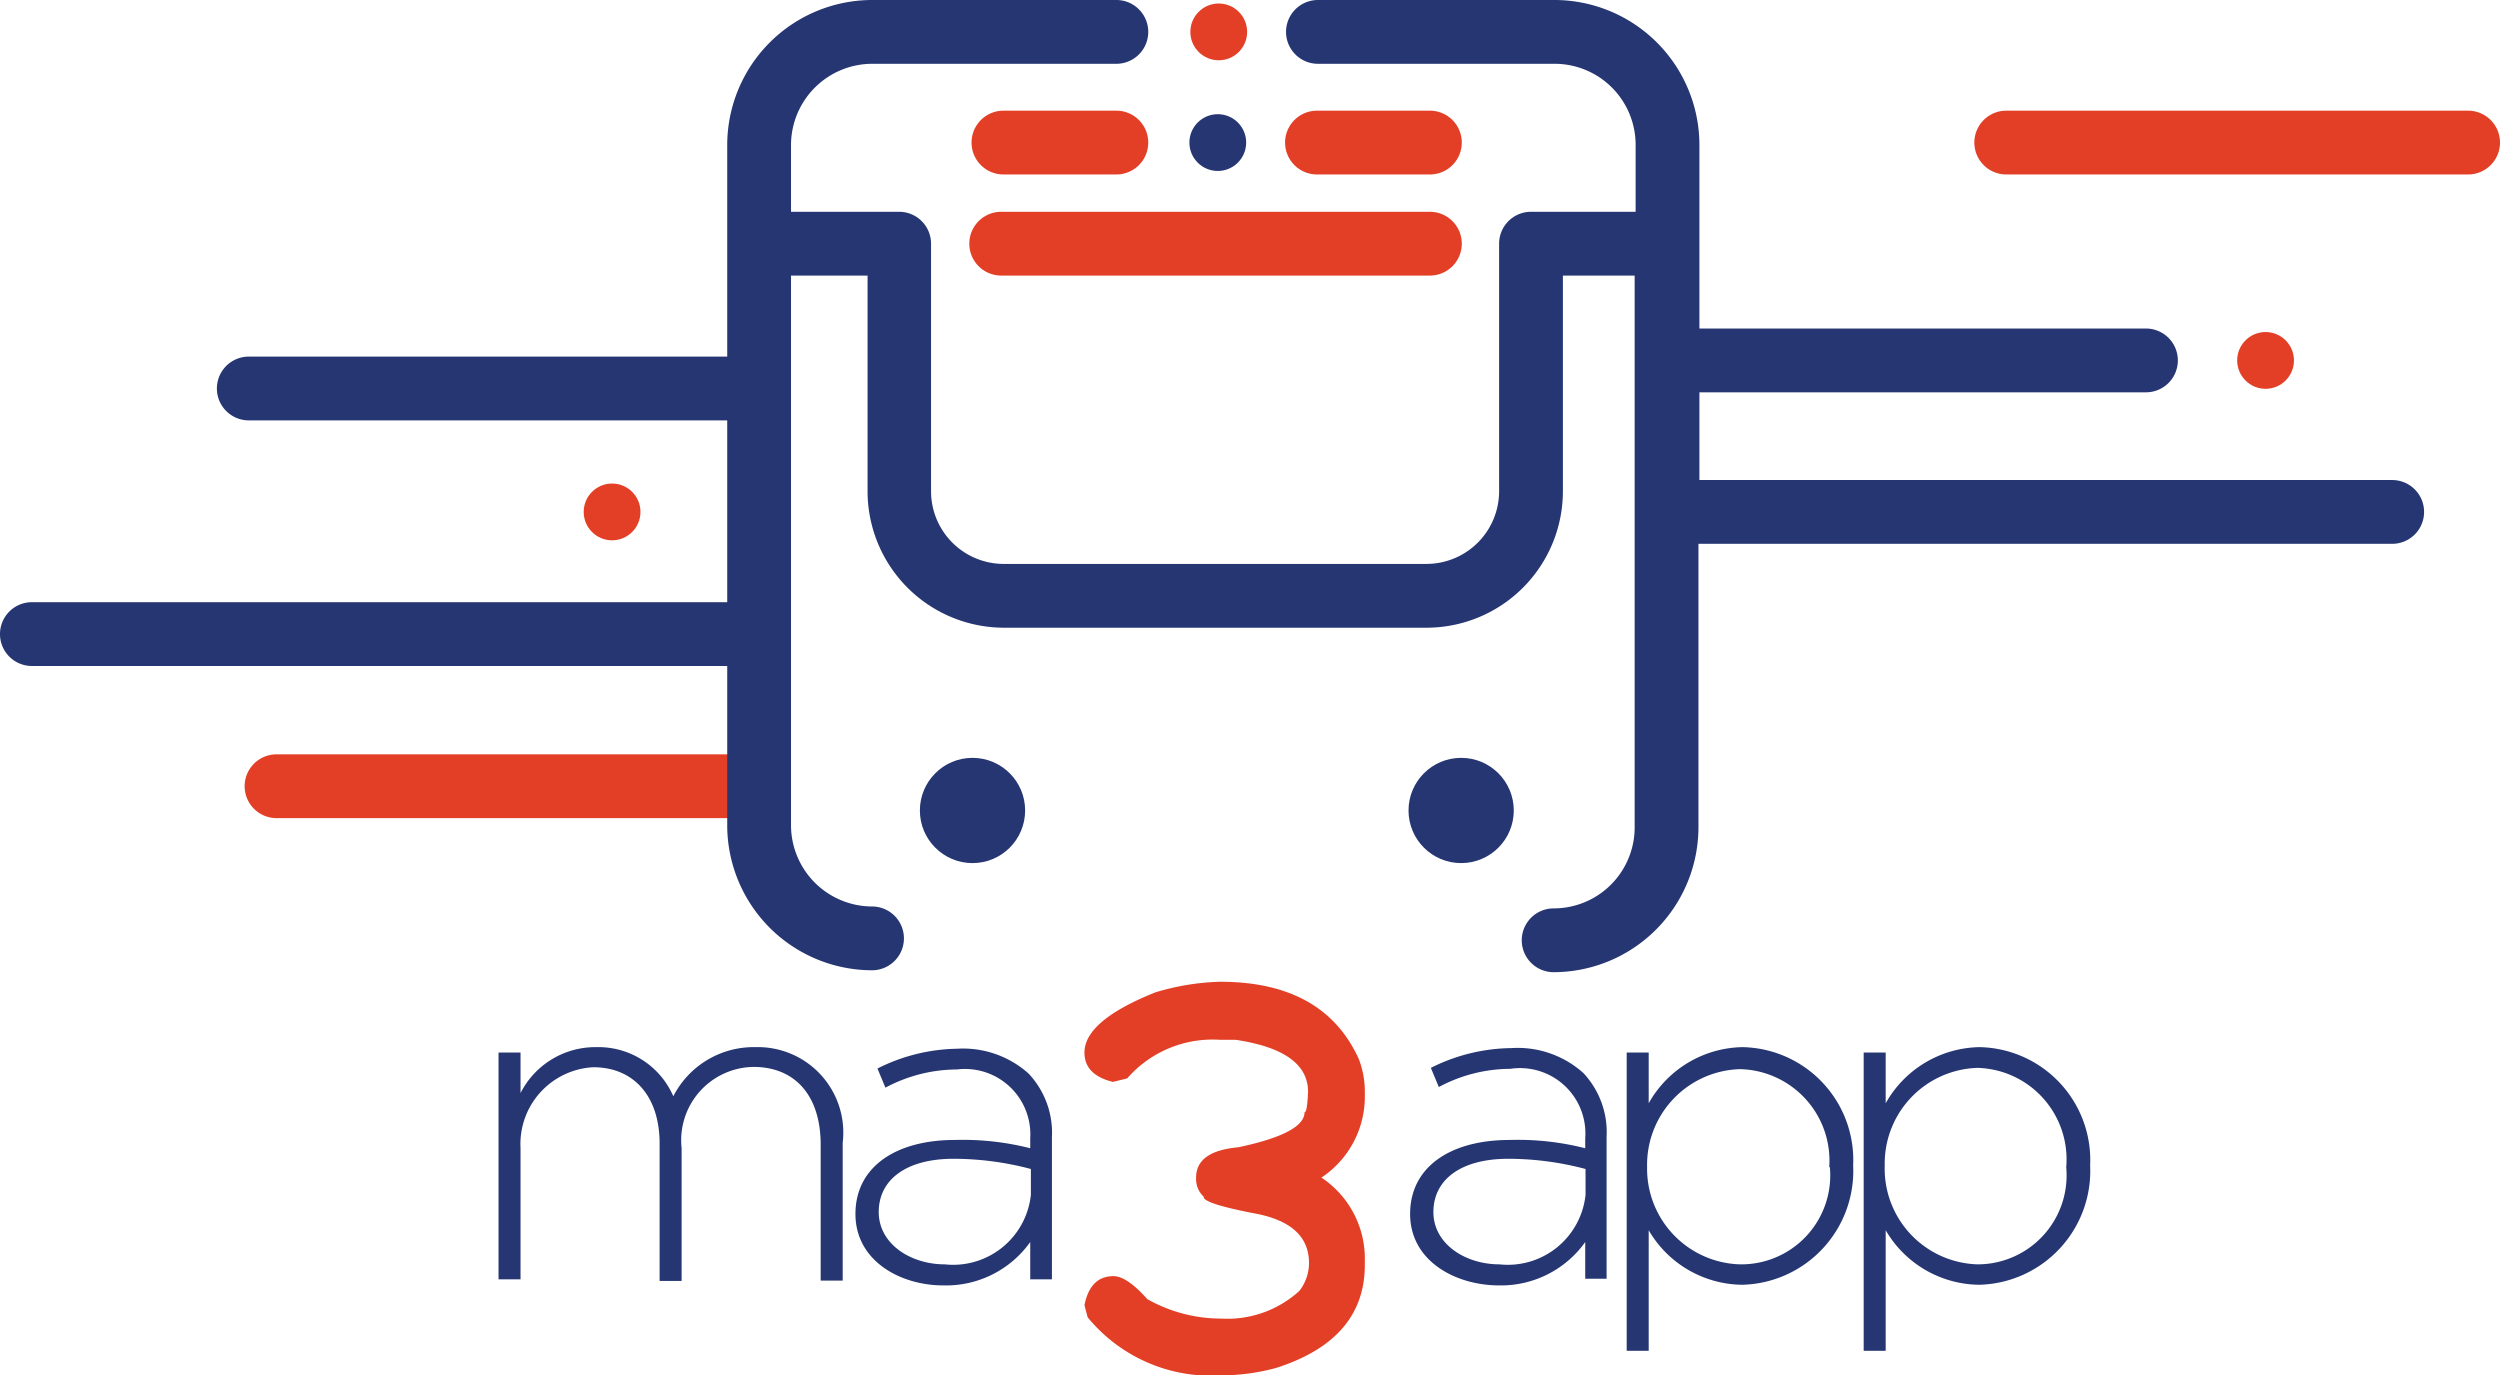 <svg id="Layer_1" data-name="Layer 1" xmlns="http://www.w3.org/2000/svg" viewBox="0 0 78.38 43.12"><defs><style>.cls-1{fill:#e33f26;}.cls-2{fill:#253672;}.cls-3{fill:none;stroke:#253672;stroke-linecap:round;stroke-miterlimit:10;stroke-width:2px;}</style></defs><title>ma3app-logo</title><path class="cls-1" d="M77.38,5.47H62.9a1,1,0,0,1,0-2H77.38a1,1,0,0,1,0,2Z"/><path class="cls-1" d="M23.14,25.65H8.67a1,1,0,0,1,0-2H23.14a1,1,0,0,1,0,2Z"/><circle class="cls-2" cx="30.49" cy="25.41" r="1.65"/><circle class="cls-2" cx="45.81" cy="25.41" r="1.65"/><circle class="cls-2" cx="38.18" cy="4.47" r="0.89"/><circle class="cls-1" cx="38.21" cy="1" r="0.89"/><circle class="cls-1" cx="71.03" cy="11.3" r="0.89"/><circle class="cls-1" cx="19.19" cy="16.05" r="0.89"/><path class="cls-3" d="M45.81,8.3"/><path class="cls-2" d="M15.63,33h.69v1.27a2.63,2.63,0,0,1,2.38-1.44,2.56,2.56,0,0,1,2.41,1.54,2.83,2.83,0,0,1,2.57-1.54,2.68,2.68,0,0,1,2.74,3v4.32h-.69V35.89c0-1.54-.8-2.44-2.11-2.44A2.3,2.3,0,0,0,21.37,36v4.16h-.69V35.85c0-1.48-.81-2.39-2.08-2.39A2.41,2.41,0,0,0,16.32,36v4.11h-.69Z"/><path class="cls-2" d="M26.82,38.06v0c0-1.48,1.27-2.32,3.12-2.32A8.55,8.55,0,0,1,32.3,36v-.31A2.05,2.05,0,0,0,30,33.53a4.78,4.78,0,0,0-2.24.57l-.25-.6A5.74,5.74,0,0,1,30,32.88a3.08,3.08,0,0,1,2.25.78,2.71,2.71,0,0,1,.73,2v4.45H32.3V38.94a3.24,3.24,0,0,1-2.73,1.36C28.24,40.3,26.82,39.54,26.82,38.06Zm5.5-.6v-.81a9.49,9.49,0,0,0-2.42-.32c-1.51,0-2.35.67-2.35,1.67v0c0,1,1,1.64,2.07,1.64A2.45,2.45,0,0,0,32.32,37.46Z"/><path class="cls-2" d="M44.21,38.06v0c0-1.48,1.27-2.32,3.12-2.32A8.55,8.55,0,0,1,49.7,36v-.31a2.05,2.05,0,0,0-2.35-2.18,4.78,4.78,0,0,0-2.24.57l-.25-.6a5.74,5.74,0,0,1,2.53-.62,3.08,3.08,0,0,1,2.25.78,2.71,2.71,0,0,1,.73,2v4.45H49.7V38.94A3.24,3.24,0,0,1,47,40.3C45.64,40.3,44.21,39.54,44.21,38.06Zm5.5-.6v-.81a9.49,9.49,0,0,0-2.42-.32c-1.51,0-2.35.67-2.35,1.67v0c0,1,1,1.64,2.07,1.64A2.45,2.45,0,0,0,49.71,37.46Z"/><path class="cls-2" d="M51,33h.69v1.59a3.44,3.44,0,0,1,2.94-1.76,3.54,3.54,0,0,1,3.47,3.71v0a3.57,3.57,0,0,1-3.47,3.74,3.43,3.43,0,0,1-2.94-1.71v3.78H51Zm6.35,3.6v0a2.87,2.87,0,0,0-2.8-3.08,3,3,0,0,0-2.91,3.06v0a3,3,0,0,0,2.91,3.06A2.79,2.79,0,0,0,57.37,36.59Z"/><path class="cls-2" d="M58.43,33h.69v1.59a3.44,3.44,0,0,1,2.94-1.76,3.54,3.54,0,0,1,3.47,3.71v0a3.57,3.57,0,0,1-3.47,3.74,3.43,3.43,0,0,1-2.94-1.71v3.78h-.69Zm6.35,3.6v0A2.87,2.87,0,0,0,62,33.48a3,3,0,0,0-2.91,3.06v0A3,3,0,0,0,62,39.64,2.79,2.79,0,0,0,64.78,36.59Z"/><path class="cls-1" d="M38.25,30.78q3.25,0,4.35,2.42a2.83,2.83,0,0,1,.19,1v.11a3.05,3.05,0,0,1-1.36,2.61,3.05,3.05,0,0,1,1.36,2.61v.11Q42.8,42,40,42.89a6.59,6.59,0,0,1-1.7.23,5,5,0,0,1-4.2-1.82L34,40.92q.18-.91.91-.91.42,0,1.06.72a4.7,4.7,0,0,0,2.31.61,3.35,3.35,0,0,0,2.46-.87,1.43,1.43,0,0,0,.3-.87q0-1.23-1.67-1.55t-1.63-.53A.75.75,0,0,1,37.5,37v-.08q0-.83,1.32-.95,2.08-.44,2.08-1.1c.06,0,.09-.21.11-.64q0-1.29-2.27-1.63l-.49,0a3.55,3.55,0,0,0-2.91,1.21l-.45.11Q34,33.7,34,33q0-1,2.23-1.89A7.7,7.7,0,0,1,38.25,30.78Z"/><path class="cls-2" d="M75,15.05H53.28V12.3h14a1,1,0,0,0,0-2h-14V4.54A4.55,4.55,0,0,0,48.74,0H41.32a1,1,0,0,0,0,2h7.42a2.54,2.54,0,0,1,2.54,2.54v2.1H48a1,1,0,0,0-1,1v7.76a2.28,2.28,0,0,1-2.28,2.28H31.47a2.28,2.28,0,0,1-2.28-2.28V7.64a1,1,0,0,0-1-1H24.8V4.54A2.55,2.55,0,0,1,27.34,2H35a1,1,0,0,0,0-2H27.34A4.55,4.55,0,0,0,22.8,4.54v6.64h-15a1,1,0,1,0,0,2h15v5.7H1a1,1,0,0,0,0,2H22.8v5a4.55,4.55,0,0,0,4.54,4.54,1,1,0,0,0,0-2,2.55,2.55,0,0,1-2.54-2.54V8.64H27.2v6.76a4.28,4.28,0,0,0,4.28,4.28H44.75A4.28,4.28,0,0,0,49,15.39V8.64h2.25v17.3a2.54,2.54,0,0,1-2.54,2.54,1,1,0,0,0,0,2,4.55,4.55,0,0,0,4.54-4.54V17.05H75a1,1,0,0,0,0-2Z"/><path class="cls-1" d="M35,5.47H31.46a1,1,0,0,1,0-2H35a1,1,0,0,1,0,2Z"/><path class="cls-1" d="M44.83,5.47H41.29a1,1,0,0,1,0-2h3.54a1,1,0,0,1,0,2Z"/><path class="cls-1" d="M44.83,8.64H31.39a1,1,0,0,1,0-2H44.83a1,1,0,0,1,0,2Z"/></svg>